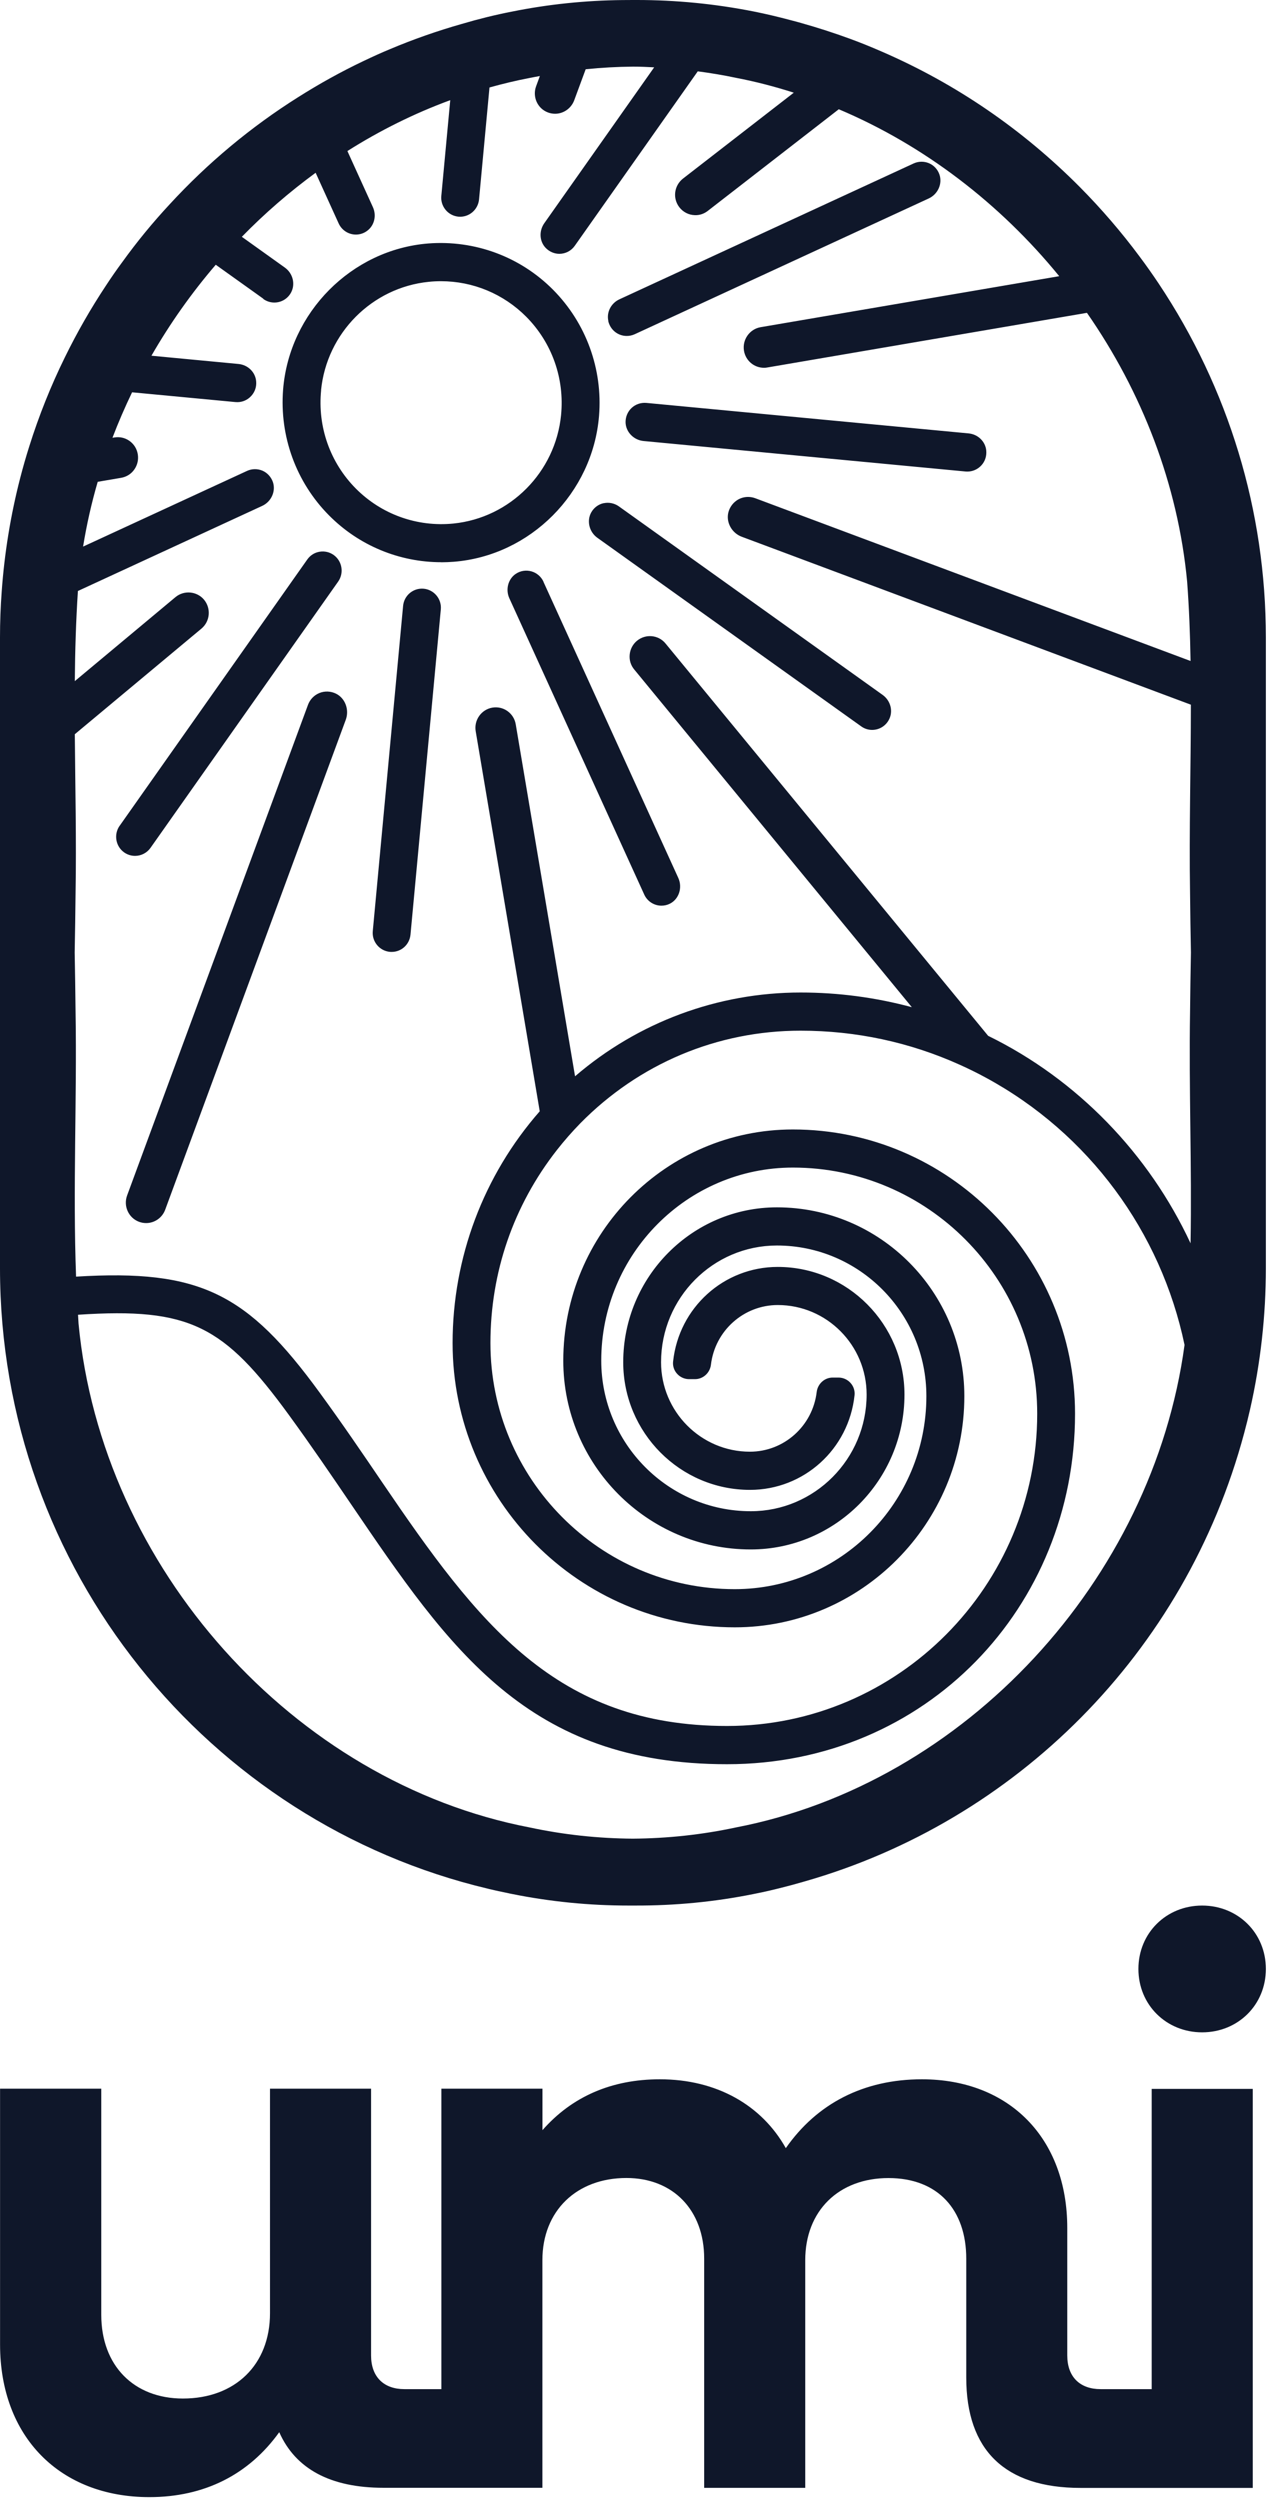 <svg width="177" height="348" viewBox="0 0 177 348" fill="none" xmlns="http://www.w3.org/2000/svg">
<path d="M167.41 282.888C172.39 282.888 176.286 279.077 176.286 274.064C176.286 269.05 172.39 265.24 167.41 265.24C162.43 265.24 158.535 269.05 158.535 274.064C158.535 279.077 162.43 282.888 167.41 282.888ZM160.368 332.551H153.282C150.355 332.551 148.628 330.809 148.628 327.865V310.111C148.628 297.582 140.51 289.422 128.383 289.422C120.265 289.422 113.76 292.799 109.433 299.006C106.075 293.02 99.799 289.422 91.893 289.422C85.177 289.422 79.66 291.818 75.544 296.504V290.73H61.468V332.551H56.33C53.403 332.551 51.676 330.809 51.676 327.865V290.73H37.6V321.985C37.6 329.173 32.726 333.859 25.473 333.859C18.651 333.859 14.103 329.288 14.103 322.206V290.73H0.009V326.344C0.009 339.191 8.347 347.582 20.801 347.582C28.487 347.582 34.665 344.425 38.887 338.546C41.161 343.665 46.035 346.282 53.395 346.282H75.535V314.594C75.535 307.733 80.303 303.161 87.231 303.161C93.727 303.161 98.063 307.626 98.063 314.381V346.291H112.139V314.602C112.139 307.741 116.792 303.17 123.729 303.17C130.665 303.17 134.561 307.635 134.561 314.39V330.942C134.561 341.074 139.973 346.3 150.479 346.3H174.461V290.757H160.385V332.577L160.368 332.551Z" fill="#0F172A"/>
<path d="M161.328 39.425C160.499 38.187 159.618 36.931 158.701 35.711C156.172 32.307 153.378 29.062 150.399 26.056C142.396 18.002 133.115 11.653 122.812 7.188C121.357 6.552 119.877 5.95 118.405 5.411C116.175 4.589 113.91 3.864 111.627 3.218C111.503 3.183 111.38 3.148 111.257 3.112C110.869 3.006 110.481 2.909 110.093 2.803C108.401 2.352 106.7 1.945 104.972 1.6C99.578 0.53 94.114 0 88.676 0C88.499 0 88.323 0 88.147 0C87.653 0 87.16 0 86.675 0.009C81.545 0.062 76.407 0.584 71.321 1.609C68.95 2.069 66.615 2.652 64.305 3.333C60.912 4.297 57.545 5.473 54.284 6.852C53.147 7.321 51.975 7.851 50.6 8.506C47.515 9.973 44.466 11.662 41.531 13.519C34.929 17.674 28.909 22.696 23.63 28.435C21.276 30.963 19.064 33.66 17.055 36.445C16.27 37.506 15.486 38.629 14.737 39.778C12.648 42.926 10.726 46.277 9.025 49.752C7.077 53.713 5.412 57.877 4.081 62.112C3.614 63.589 3.191 65.065 2.82 66.507C1.481 71.679 0.617 77.002 0.238 82.315C0.079 84.455 0 86.612 0 88.734V176.514C0 218.45 29.05 253.683 67.963 262.896C68.016 262.914 68.078 262.923 68.131 262.941C68.986 263.144 69.841 263.33 70.695 263.498C70.898 263.542 71.101 263.595 71.312 263.63C76.671 264.709 82.092 265.239 87.495 265.239C87.715 265.239 87.927 265.239 88.138 265.239C88.244 265.239 88.35 265.239 88.455 265.239C93.964 265.257 99.499 264.736 104.964 263.63C106.524 263.33 108.057 262.958 109.591 262.56C109.838 262.499 110.084 262.428 110.331 262.366C110.913 262.207 111.486 262.048 112.059 261.88C141.338 253.516 165.047 230.174 173.262 199.484C173.561 198.379 173.835 197.274 174.082 196.186C175.545 189.759 176.285 183.136 176.285 176.514V88.734C176.285 71.122 171.111 54.066 161.328 39.425ZM36.683 41.626C37.133 41.945 37.661 42.113 38.208 42.113C39.186 42.113 40.085 41.573 40.544 40.698C41.16 39.522 40.782 38.037 39.662 37.241L33.678 32.962C36.85 29.708 40.297 26.728 43.955 24.049L47.163 31.105C47.595 32.051 48.538 32.652 49.56 32.652C50.124 32.652 50.671 32.475 51.129 32.13C52.134 31.397 52.469 30 51.922 28.815L48.379 21.025C52.892 18.169 57.695 15.782 62.701 13.943L61.459 27.259C61.388 27.966 61.6 28.656 62.049 29.204C62.499 29.752 63.133 30.088 63.838 30.159C65.293 30.291 66.571 29.213 66.712 27.763L68.166 12.175C70.017 11.662 71.877 11.211 73.772 10.849C74.239 10.751 74.706 10.672 75.182 10.583L74.662 11.998C74.397 12.705 74.424 13.483 74.732 14.173C75.041 14.863 75.605 15.393 76.319 15.659C76.627 15.773 76.962 15.835 77.306 15.835C78.469 15.835 79.536 15.093 79.959 13.979L81.563 9.637C83.758 9.416 85.952 9.293 88.156 9.275C89.143 9.275 90.121 9.319 91.1 9.372L75.799 31.069C75.032 32.166 75.12 33.616 76.01 34.526C76.522 35.039 77.191 35.331 77.896 35.331C78.751 35.331 79.553 34.916 80.047 34.208L97.172 9.929C98.961 10.168 100.751 10.46 102.522 10.84C105.246 11.361 107.916 12.06 110.543 12.9L95.119 24.854C94.519 25.322 94.132 25.994 94.034 26.746C93.938 27.497 94.14 28.24 94.599 28.841C95.119 29.513 95.894 29.92 96.74 29.947C97.401 29.982 98.045 29.761 98.556 29.363L116.809 15.208C128.699 20.23 139.267 28.346 147.508 38.443L105.916 45.543C104.391 45.808 103.351 47.285 103.606 48.823C103.835 50.194 105.008 51.193 106.391 51.193C106.559 51.193 106.718 51.184 106.867 51.149L151.368 43.545C159.019 54.544 164.043 67.417 165.321 80.963C165.594 84.641 165.735 88.319 165.797 92.006L105.166 69.345C104.417 69.071 103.589 69.115 102.875 69.486C102.17 69.858 101.641 70.521 101.438 71.299C101.077 72.687 101.896 74.19 103.298 74.712L165.841 98.089C165.841 106.824 165.585 115.569 165.726 124.26C165.752 127.027 165.797 129.804 165.849 132.589C165.797 135.383 165.752 138.159 165.726 140.918C165.55 151.598 165.99 162.341 165.797 173.057C160.006 160.626 150.055 150.272 137.61 144.18L92.686 89.574C91.699 88.363 89.918 88.195 88.702 89.194C88.12 89.68 87.759 90.37 87.689 91.13C87.618 91.891 87.847 92.625 88.332 93.199L126.981 140.193C121.948 138.84 116.748 138.15 111.495 138.15C99.94 138.15 88.852 142.279 80.082 149.812L71.824 100.83C71.7 100.078 71.295 99.424 70.678 98.982C70.061 98.54 69.312 98.372 68.563 98.496C67.029 98.761 65.989 100.228 66.245 101.776L75.164 154.684C67.329 163.614 63.028 175.055 63.028 186.947C63.028 208.768 80.655 226.513 102.328 226.513C119.956 226.513 134.296 212.075 134.296 194.33C134.296 179.838 122.591 168.052 108.198 168.052C96.397 168.052 86.79 177.716 86.79 189.608C86.79 199.414 94.713 207.38 104.444 207.38C111.944 207.38 118.202 201.721 119.004 194.215C119.075 193.596 118.872 192.968 118.449 192.5C118.026 192.022 117.409 191.748 116.774 191.748H115.954C114.826 191.748 113.874 192.614 113.733 193.755C113.169 198.494 109.177 202.066 104.435 202.066C97.613 202.066 92.06 196.478 92.06 189.608C92.06 180.652 99.296 173.366 108.189 173.366C119.674 173.366 129.008 182.774 129.008 194.33C129.008 209.148 117.039 221.199 102.319 221.199C83.555 221.199 68.298 205.833 68.298 186.947C68.298 177.106 71.498 167.814 77.553 160.077C78.575 158.778 79.668 157.531 80.805 156.364C88.993 148.044 99.887 143.464 111.486 143.464C119.216 143.464 126.69 145.064 133.688 148.221C134.913 148.769 136.103 149.361 137.231 149.971C151.633 157.752 161.68 171.483 164.959 187.203C160.517 219.953 134.384 248.228 102.496 254.364C97.754 255.381 92.942 255.894 88.12 255.929C83.299 255.894 78.487 255.381 73.745 254.364C40.896 248.043 14.155 218.229 10.938 184.233C10.912 183.826 10.894 183.41 10.867 183.004C26.485 181.969 31.183 184.542 40.253 196.982C43.364 201.253 46.167 205.373 48.873 209.352C62.631 229.581 73.498 245.567 101.244 245.567C128.99 245.567 149.711 223.684 149.711 196.779C149.711 174.967 132.084 157.213 110.411 157.213C92.783 157.213 78.443 171.651 78.443 189.396C78.443 203.888 90.156 215.673 104.549 215.673C116.351 215.673 125.958 206.001 125.958 194.118C125.958 184.321 118.035 176.346 108.304 176.346C100.804 176.346 94.537 182.005 93.735 189.511C93.664 190.13 93.867 190.758 94.29 191.218C94.713 191.695 95.33 191.969 95.965 191.969H96.784C97.913 191.969 98.865 191.103 99.005 189.962C99.57 185.223 103.571 181.651 108.313 181.651C115.135 181.651 120.687 187.239 120.687 194.109C120.687 203.065 113.451 210.351 104.558 210.351C93.074 210.351 83.731 200.943 83.731 189.387C83.731 174.569 95.7 162.518 110.419 162.518C129.184 162.518 144.441 177.884 144.441 196.77C144.441 220.74 125.068 240.244 101.253 240.244C77.438 240.244 66.615 226.027 53.235 206.346C50.494 202.314 47.665 198.149 44.51 193.835C34.444 180.033 27.887 176.638 10.594 177.699C10.136 165.435 10.726 153.137 10.524 140.909C10.497 138.15 10.453 135.374 10.4 132.58C10.453 129.795 10.497 127.019 10.524 124.251C10.647 116.921 10.48 109.565 10.418 102.2L28.054 87.497C29.253 86.498 29.421 84.703 28.424 83.483C27.429 82.289 25.639 82.121 24.441 83.111L10.418 94.809C10.453 90.618 10.577 86.436 10.85 82.262L36.516 70.415C37.785 69.831 38.437 68.372 38.005 67.099C37.758 66.392 37.23 65.808 36.551 65.516C35.863 65.225 35.088 65.233 34.409 65.543L11.572 76.082C12.066 73.032 12.745 70.017 13.608 67.064L16.878 66.507C17.628 66.374 18.28 65.967 18.712 65.34C19.144 64.721 19.311 63.969 19.188 63.226C19.064 62.475 18.659 61.821 18.042 61.379C17.425 60.936 16.676 60.768 15.935 60.892L15.662 60.936C16.482 58.788 17.398 56.675 18.394 54.606L32.796 55.967C33.642 56.047 34.444 55.72 35 55.101C35.511 54.535 35.749 53.81 35.669 53.041C35.546 51.785 34.515 50.786 33.21 50.662L21.091 49.513C23.674 45.022 26.679 40.778 30.046 36.852L36.657 41.573L36.683 41.626ZM61.45 78.266C62.032 78.266 62.605 78.239 63.186 78.195C73.86 77.355 82.55 68.62 83.423 57.886C83.951 51.361 81.616 44.968 77.033 40.344C72.45 35.72 66.104 33.386 59.625 33.89C48.961 34.748 40.279 43.492 39.424 54.226C38.913 60.742 41.24 67.126 45.814 71.732C49.974 75.932 55.597 78.257 61.45 78.257V78.266ZM44.712 54.305C45.506 46.365 51.808 40.026 59.696 39.23C60.269 39.168 60.842 39.142 61.406 39.142C65.857 39.142 70.114 40.901 73.287 44.093C76.865 47.7 78.637 52.687 78.134 57.78C77.35 65.728 71.039 72.077 63.142 72.873C58.083 73.376 53.13 71.599 49.551 68.001C45.973 64.394 44.21 59.407 44.721 54.314L44.712 54.305ZM61.388 84.835L57.166 130.095C57.034 131.466 55.906 132.5 54.54 132.5C54.461 132.5 54.381 132.5 54.293 132.492C52.839 132.35 51.772 131.059 51.913 129.6L56.135 84.34C56.267 82.881 57.554 81.811 59.008 81.944C60.454 82.085 61.529 83.376 61.388 84.835ZM16.658 114.95L42.791 77.877C43.197 77.302 43.805 76.913 44.501 76.798C45.197 76.683 45.894 76.842 46.466 77.249C47.656 78.098 47.929 79.76 47.092 80.954L20.959 118.018C20.466 118.716 19.664 119.132 18.809 119.132C18.262 119.132 17.733 118.964 17.284 118.646C16.094 117.797 15.821 116.135 16.658 114.941V114.95ZM84.718 44.677C84.445 43.465 85.088 42.201 86.261 41.662L127.236 22.75C127.915 22.44 128.69 22.431 129.378 22.723C130.065 23.015 130.594 23.598 130.832 24.306C131.264 25.579 130.612 27.029 129.343 27.621L88.385 46.525C88.032 46.684 87.662 46.763 87.283 46.763C86.04 46.763 84.983 45.906 84.701 44.677H84.718ZM90.007 56.082L134.887 60.326C136.191 60.45 137.222 61.449 137.346 62.705C137.416 63.474 137.187 64.208 136.676 64.765C136.173 65.322 135.459 65.64 134.719 65.64C134.64 65.64 134.56 65.64 134.472 65.631L89.619 61.387C88.226 61.255 87.124 60.096 87.116 58.744C87.116 57.992 87.424 57.276 87.971 56.772C88.517 56.268 89.257 56.02 89.998 56.082H90.007ZM84.066 70.043C84.789 69.884 85.556 70.043 86.164 70.468L122.917 96.727C124.037 97.532 124.416 99.017 123.79 100.184C123.332 101.06 122.433 101.599 121.454 101.599C120.908 101.599 120.379 101.431 119.929 101.104L83.185 74.853C82.048 74.04 81.678 72.492 82.339 71.316C82.709 70.662 83.335 70.194 84.066 70.034V70.043ZM75.684 80.989L94.458 122.2C95.075 123.553 94.546 125.162 93.285 125.79C92.915 125.975 92.519 126.064 92.113 126.064C91.082 126.064 90.139 125.454 89.716 124.516L70.933 83.279C70.378 82.059 70.757 80.6 71.815 79.884C72.467 79.442 73.26 79.318 74.01 79.53C74.759 79.743 75.367 80.273 75.693 80.98L75.684 80.989ZM48.15 100.193L23.004 168.388C22.59 169.503 21.532 170.245 20.351 170.245C20.016 170.245 19.681 170.183 19.364 170.068C17.901 169.52 17.16 167.885 17.698 166.408L42.888 98.115C43.161 97.364 43.743 96.763 44.483 96.462C45.224 96.161 46.061 96.197 46.784 96.55C48.071 97.178 48.67 98.787 48.15 100.193Z" fill="#0F172A"/>
</svg>
